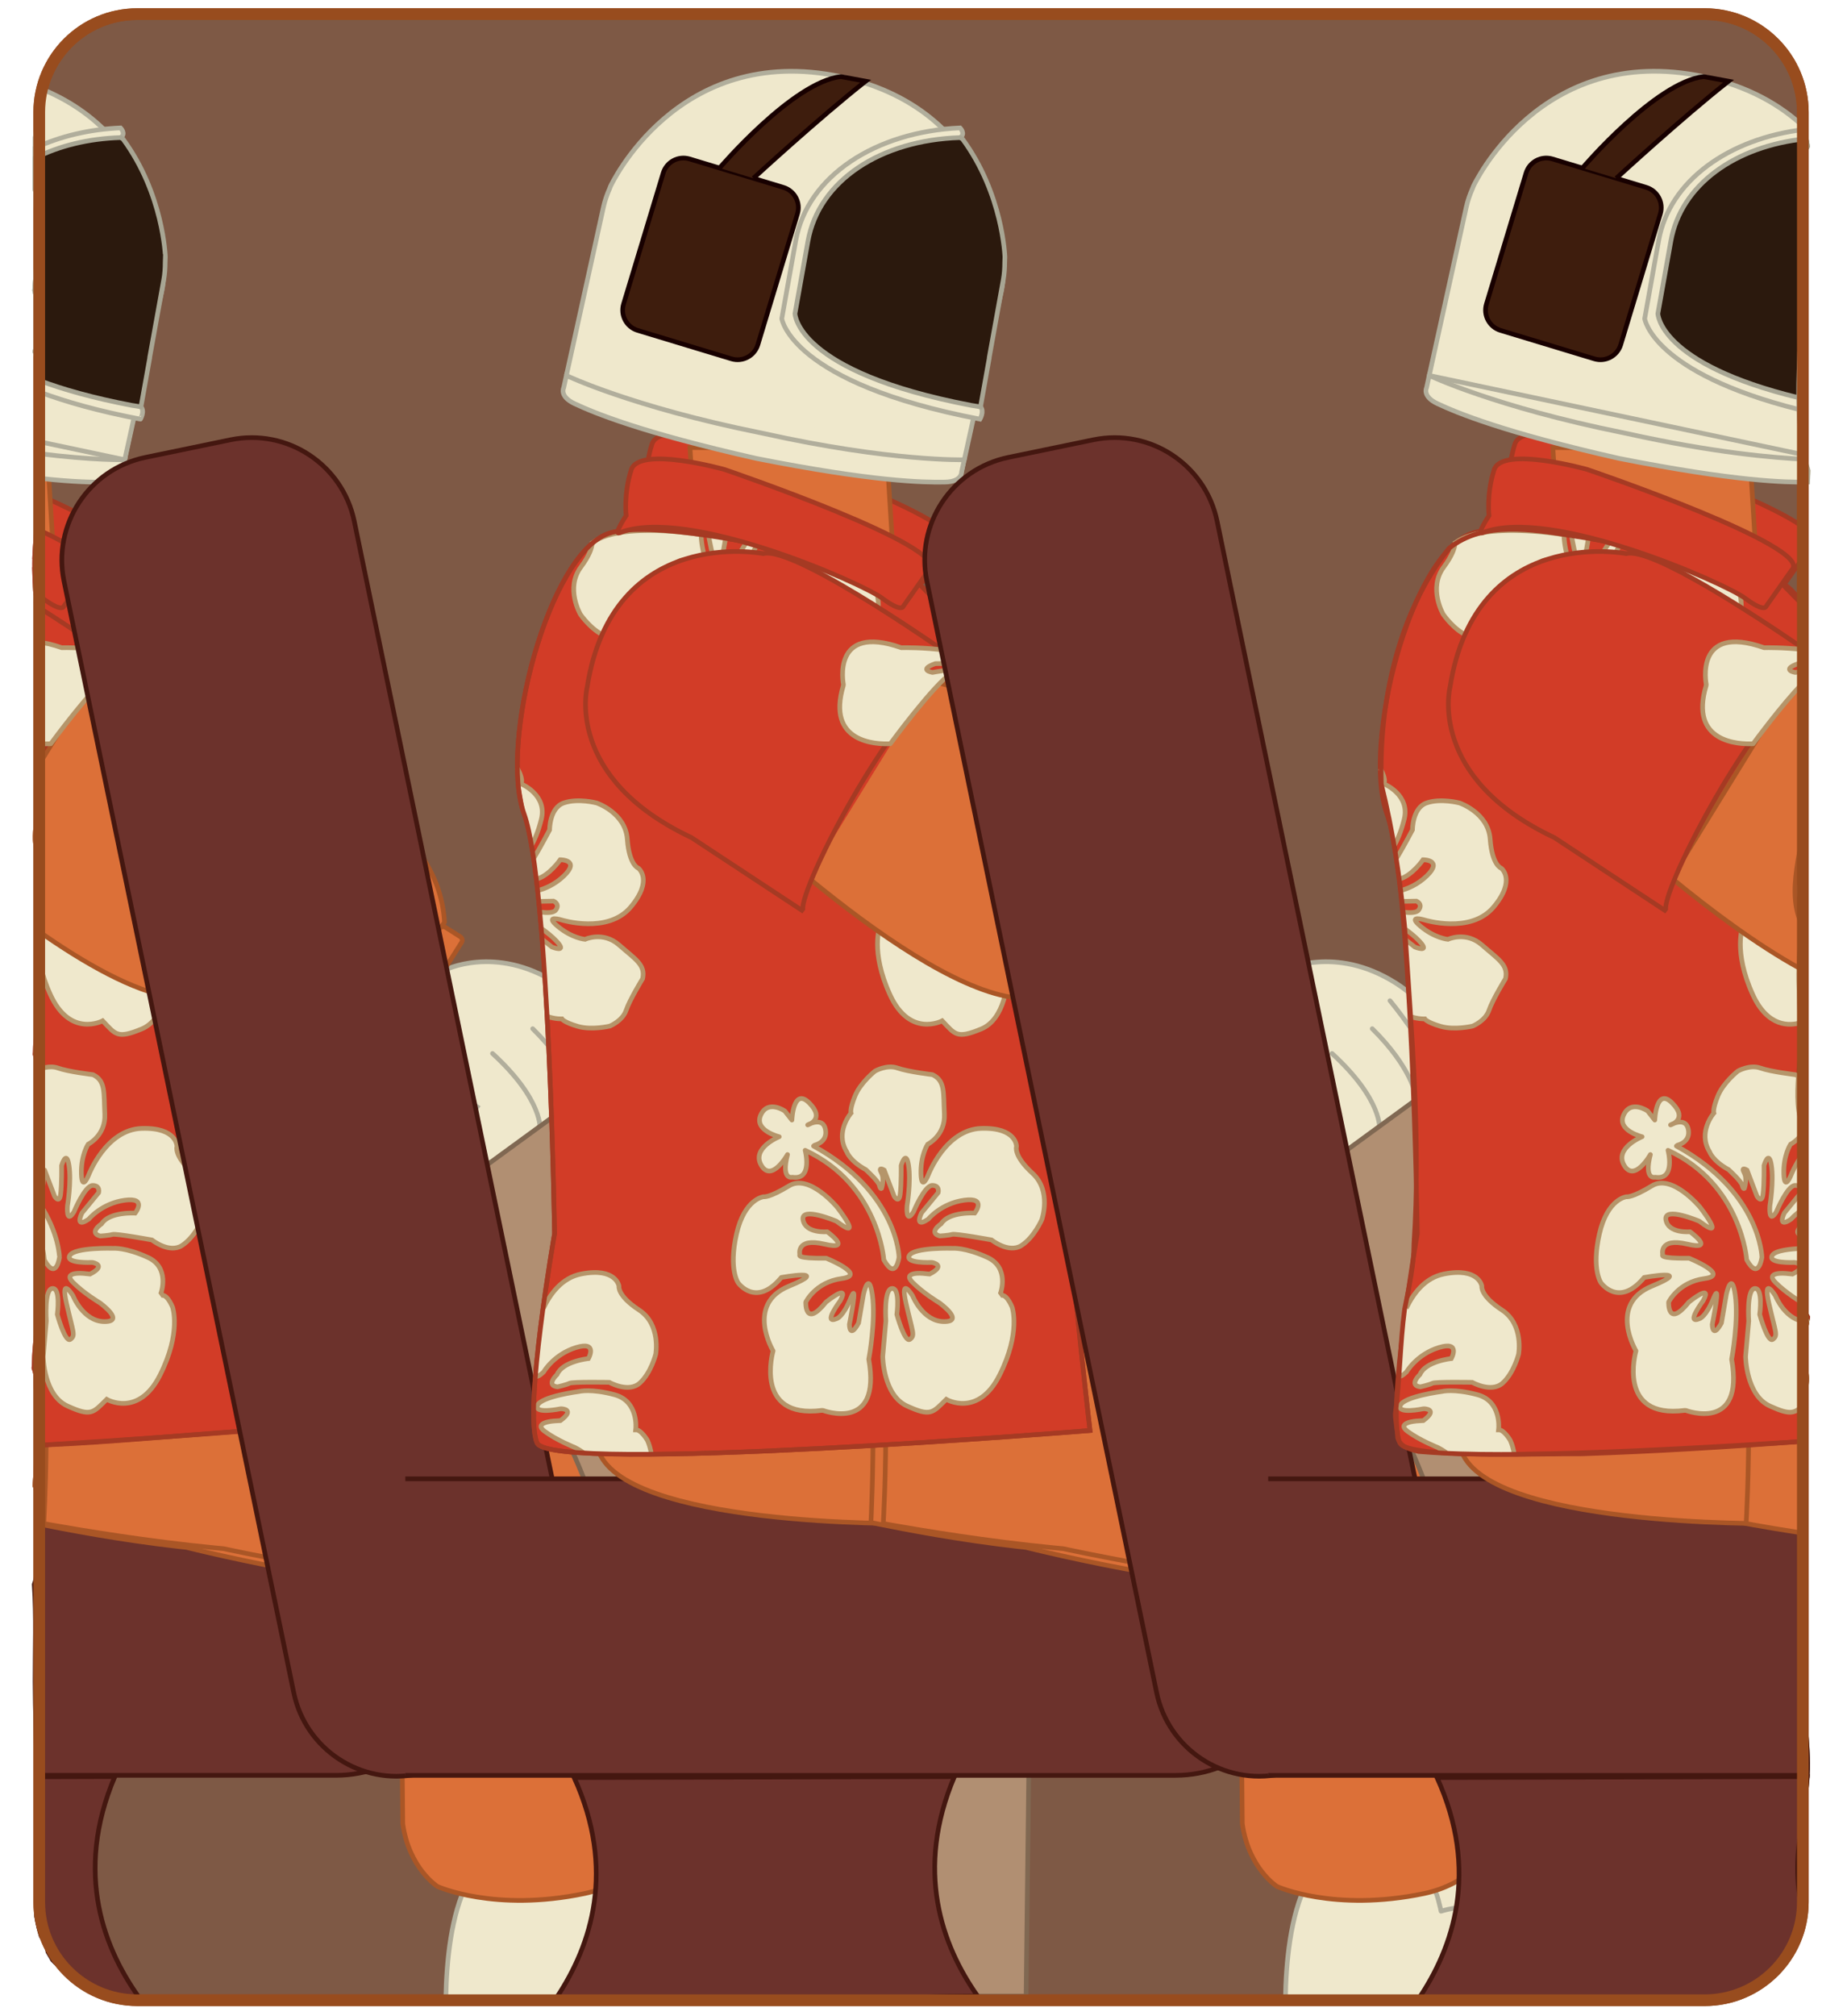<?xml version="1.0" encoding="utf-8"?>
<!-- Generator: Adobe Illustrator 27.1.1, SVG Export Plug-In . SVG Version: 6.00 Build 0)  -->
<svg version="1.1" id="Layer_1" xmlns="http://www.w3.org/2000/svg" xmlns:xlink="http://www.w3.org/1999/xlink" x="0px" y="0px"
	 viewBox="0 0 792 864" style="enable-background:new 0 0 792 864;" xml:space="preserve">
<style type="text/css">
	.st0{fill:#7E5945;stroke:#984C1E;stroke-width:5;stroke-miterlimit:10;}
	.st1{fill:#6C322C;stroke:#441710;stroke-width:2;stroke-miterlimit:10;}
	.st2{fill:#DC7038;stroke:#AA5626;stroke-width:2;stroke-miterlimit:10;}
	.st3{fill:#EFE8CC;}
	.st4{fill:#D23C27;stroke:#A53A23;stroke-width:2;stroke-miterlimit:10;}
	.st5{fill:#EFE8CC;stroke:#EFE8CC;stroke-width:2;stroke-miterlimit:10;}
	.st6{fill:#EFE8CC;stroke:#B1AE9C;stroke-width:2;stroke-linecap:round;stroke-linejoin:round;stroke-miterlimit:10;}
	.st7{fill:#EFE8CC;stroke:#B5956A;stroke-width:2;stroke-miterlimit:10;}
	.st8{fill:#EFE8CC;stroke:#B5956A;stroke-width:2;stroke-linecap:round;stroke-linejoin:round;stroke-miterlimit:10;}
	.st9{fill:none;stroke:#A53A23;stroke-width:2;stroke-miterlimit:10;}
	.st10{fill:#EFE8CC;stroke:#B1AE9C;stroke-width:2;stroke-miterlimit:10;}
	.st11{fill:none;stroke:#B1AE9C;stroke-width:2;stroke-linecap:round;stroke-linejoin:round;stroke-miterlimit:10;}
	.st12{fill:#2B190D;stroke:#A8A694;stroke-width:2;stroke-miterlimit:10;}
	.st13{fill:#B18F72;stroke:#806852;stroke-width:2;stroke-miterlimit:10;}
	.st14{fill:none;stroke:#000000;stroke-width:2;stroke-miterlimit:10;}
	.st15{fill:none;stroke:#A8A694;stroke-width:2;stroke-miterlimit:10;}
	.st16{fill:#D23D27;stroke:#B5956A;stroke-width:2;stroke-miterlimit:10;}
	.st17{fill:#3E1D0D;stroke:#180000;stroke-width:2;stroke-miterlimit:10;}
	.st18{fill:none;stroke:#984C1E;stroke-width:5;stroke-miterlimit:10;}
</style>
<path class="st0" d="M730.98,857.15H58.9c-23.24,0-42.07-18.84-42.07-42.07V48.12c0-23.24,18.84-42.07,42.07-42.07h672.09
	c23.24,0,42.07,18.84,42.07,42.07v766.96C773.06,838.31,754.22,857.15,730.98,857.15z"/>
<path class="st1" d="M144.11,633.71H15.21c-0.01,0.19-0.02,0.38-0.03,0.57c-0.04,0.81-0.09,1.61-0.14,2.41
	c0.49,1.46,0.77,2.99,0.79,4.53c0.09,10.98,1.38,21.95,0,32.9c-0.21,1.69-0.59,3.33-1.13,4.87c0.9,13.81,0.33,27.76,0.36,41.58
	c0.03,12.77,0.57,25.52,0.72,38.29c0.12,0.64,0.24,1.28,0.35,1.92h127.98c26.88,0,48.67-20.12,48.67-44.93v-37.22
	C192.77,653.83,170.98,633.71,144.11,633.71z"/>
<path class="st2" d="M16.72,591.57c0,0-0.46-0.02-1.29-0.04c-0.16,6.82,2.04,14.3,1.35,21.89c-0.63,6.97-1.29,13.87-1.61,20.86
	c-0.04,0.81-0.09,1.62-0.14,2.42c0.49,1.46,0.77,2.98,0.78,4.52c0.03,3.84,0.21,7.69,0.37,11.53c8.63,0.19,14.05,0.13,14.05,0.13
	l35.45-17.74L16.72,591.57z"/>
<path class="st1" d="M16.23,761.41c1.19,6.92,1.77,13.96,1.41,20.98c-0.2,4.06-0.65,7.54-1.1,10.85c-0.02,6.35-0.36,12.75-0.6,19.09
	c-0.11,2.95-0.22,5.91-0.24,8.86c0.02,0.09,0.03,0.18,0.05,0.29c0.26,1.42,0.52,2.83,0.85,4.24c0.31,1.32,0.67,2.63,1.06,3.92
	c1.48,1.96,2.49,4.3,2.93,6.85c0.5,0.84,1.02,1.67,1.51,2.52c0.24,0.41,0.37,0.67,0.45,0.84c0.13,0.11,0.31,0.3,0.6,0.6
	c0.15,0.16,0.31,0.32,0.46,0.48c1.63,1.32,3.06,2.69,4.35,4.14c1.18,0.81,2.39,1.57,3.61,2.3c2.79,1.68,5.71,3.18,8.43,4.99
	c0.77,0.51,2.07,1.37,3.4,2.36c0.04,0.01,0.07,0.02,0.11,0.03c4.69,1.04,9.36,2.2,14.06,3.21c1.13-0.06,2.25-0.12,3.38-0.19
	c-16.37-22-29.33-54.95-11.71-96.46L16.23,761.41z"/>
<path class="st3" d="M35.4,171.87"/>
<path class="st4" d="M17.23,212.33c-0.31,2.45-0.74,4.89-1.23,7.31c-0.03,6.47-0.88,12.65-1.13,19.22
	c6.15,2.85,10.54,5.21,12.25,6.49c8.54,6.39,9.11,3.46,9.11,3.46l10.97-15.6C51.55,229.08,36.23,220.64,17.23,212.33z"/>
<path class="st2" d="M20.38,195.77l-0.24-3.85l-3.85-0.01c-0.04,1.38-0.07,2.77-0.08,4.15c-0.01,0.72-0.06,1.41-0.16,2.1
	c1.11,2.1,1.74,4.44,1.71,6.81c-0.05,4.92-0.77,9.81-1.76,14.62c-0.01,2.73-0.17,5.42-0.38,8.09l6.86,2.21L20.38,195.77z"/>
<path class="st5" d="M15.44,146.02v1.27c0,1.18-0.15,2.3-0.41,3.38c1.75,5.72,1.94,12.45,1.96,18.27c0,1.11,0,2.22-0.02,3.34
	c0.21,1.75,0.36,3.49,0.4,5.2c0.04,1.79-0.23,3.42-0.73,4.91c-0.19,4.56-0.4,9.11-0.43,13.67l35.78,7.57l10.08-47.75L15.44,146.02z"
	/>
<path class="st3" d="M56.36,175.63"/>
<path class="st6" d="M211.41,858.1c5.34-0.15,9.16-1.15,14.91-1.81c4.82-0.55,9.62-0.53,14.46-0.47
	c30.98,0.38,61.99,1.44,92.98,1.58c0.93-11.38-2.2-23.53-2.2-23.53c-6.32-16.04-21.51-26.43-38.17-26.11c0,0-9.29-0.19-17.38,2.87
	c0,0-2.47-9.77-3.82-9.54c-1.35,0.23-54.25,1.05-54.25,1.05c-7.1,15.7-7.56,39.12-6.67,55.95
	C211.32,858.1,211.36,858.1,211.41,858.1z"/>
<path class="st2" d="M301.35,597.61c-3.05-44.54-41.71-54.48-41.71-54.48l-66.83-7.03c-18.96-16.53-121.16-12.74-121.16-12.74
	l0.24,0.08c-21.56-1.95-42.81-2.52-54.78-2.68c0,0.36,0,0.72,0,1.08c-0.04,11.07,0.04,22.14-0.14,33.21
	c-0.16,9.93-2.19,19.72-2.31,29.66c-0.01,0.52-0.05,1.03-0.11,1.53c0.61,1.62,0.94,3.32,0.88,5.05c-0.22,6.88,2.05,14.45,1.35,22.13
	c-0.63,6.97-1.29,13.87-1.61,20.86c-0.04,0.81-0.09,1.62-0.13,2.42c0.49,1.46,0.77,2.98,0.78,4.52c0.03,3.93,0.22,7.86,0.38,11.78
	c11.49,2.33,35.67,6.97,60.54,9.75l3.18,0.35c0,0,99.92,25.04,121.16,12.74l66.83,7.03c16.66-1.1,24.54-14.17,24.54-14.17
	S304.41,642.15,301.35,597.61z"/>
<path class="st6" d="M202.77,856.96c1.77,0.31,3.52,0.68,5.29,1.01c0.27,0.05,0.51,0.09,0.71,0.13c0.1-0.01,0.26-0.01,0.51-0.01
	c0.71,0.01,1.42,0.03,2.14,0.01c5.34-0.15,9.16-1.15,14.91-1.81c4.82-0.55,9.62-0.53,14.46-0.47c24.34,0.29,48.69,1.01,73.04,1.38
	c-0.39-6.63-1.46-11.72-1.46-11.72c-5.6-16.39-20.31-27.66-36.96-28.32c0,0-9.26-0.74-17.49,1.84c0,0-2.03-9.9-3.39-9.75
	c-1.36,0.15-54.23-2.15-54.23-2.15c-6.82,13.37-8.82,32.96-9.11,48.95C195.01,855.87,198.67,856.25,202.77,856.96z"/>
<path class="st2" d="M166.54,545.05c-3.02-23.6-122.25-25.47-149.41-25.59c0,0.79,0,1.59-0.01,2.38c-0.04,9.77,0.01,19.54-0.1,29.31
	c5.07,46.64,1.73,101.73,1.73,101.73l3.19,0.59c13.34,2.35,41.42,7.04,70.31,9.84l3.69,0.35c0,0,58.17,12.68,100.88,15.66
	L166.54,545.05z"/>
<path class="st2" d="M294.47,650.87c-0.58,12.8,1.61,23.5-1.26,28.92l0.72,77.91c0,0-4.72,45.67-43.31,53.74s-63.02-3.03-63.02-3.03
	s-12.23-7.77-14.9-26.9l-0.72-77.91c-3.77-6.8-5.45-21.66-5.94-39.3"/>
<path class="st4" d="M16.85,375.19c6.67-1.3,10.4-2.24,10.4-2.24l-10.41,0.66C16.84,374.14,16.85,374.67,16.85,375.19z"/>
<path class="st4" d="M16.26,619.34c48.86-2.88,91.14-6.32,91.14-6.32S83.07,407.88,93.94,360.43
	c10.88-47.45-60.42-109.33-60.52-111.22c0,0-7.32-2.03-18.59-4.86c0.3,11.8,1.62,23.56,1.76,35.37c0.07,5.6,0.14,11.29-0.45,16.87
	c-0.14,1.29-0.31,2.57-0.51,3.85c3.25,18.39,0.65,37.57-0.45,56.04c-0.32,5.28,0.38,6.3,1.16,11.36c0.94,6.11,0.47,11.45-0.34,17.57
	c-0.04,0.27-0.1,1.1-0.12,1.42c-0.05,1.01-0.09,2.02-0.12,3.02c-0.08,2.42-0.1,4.84-0.09,7.27c0.01,1.9,0.04,3.8,0.07,5.7
	c0.48,1.48,0.69,3.03,0.49,4.6c-0.15,1.17-0.27,2.34-0.4,3.51c0,0.25,0.01,0.5,0.01,0.75c0,0.71-0.06,1.4-0.15,2.07
	c1.21,2.21,1.95,4.7,2.09,7.22c0.55,10.34-2.51,20.01-2.71,29.81c-0.01,0.33-0.04,0.66-0.07,0.98c0.46,1.4,0.75,2.89,0.84,4.44
	c1.26,21.86,1.38,43.76,1.29,65.65c-0.04,11.07,0.04,22.14-0.14,33.21c-0.16,9.93-2.19,19.72-2.31,29.66
	c-0.01,0.53-0.04,1.05-0.1,1.56c0.6,1.61,0.93,3.31,0.87,5.02c-0.22,6.88,2.05,14.45,1.35,22.13
	C16.61,615.4,16.43,617.37,16.26,619.34z"/>
<path class="st7" d="M75.19,298.03c-0.55,0.05-1.1,0.16-1.65,0.33c-4.61,1.44-15.15,2.27-15.15,2.27
	c-5.58,2.44-4.88,7.49-5.71,16.64c-0.83,9.15,6.64,13.24,6.64,13.24s2.94,4.85,2.4,12.77c-0.54,7.92-3.2,0.2-3.2,0.2
	s-6.67-19.58-21.87-20.64c-15.2-1.06-15.42,7.14-15.42,7.14s1.07,3.09-4.79,8.94c-0.42,5.9-0.91,11.77-1.26,17.57
	c-0.32,5.28,0.38,6.3,1.16,11.36c0.21,1.34,0.33,2.63,0.41,3.91c0.24,0.19,0.48,0.38,0.73,0.56c5.33,3.74,12.93-1.89,12.93-1.89
	s15.57-2.24,17-1.72c1.43,0.52,5.27,0.89,5.27,0.89c5.17-1.2-0.45-5.28-0.45-5.28c-3.09-5.36-14.18-5.1-14.18-5.1
	s-5.2-7.08,4.67-5.35c9.87,1.73,15.13,8.71,15.13,8.71c6.13,4.51,3-2.55,3-2.55l-6.8-8.95c0,0-0.74-3.14,2.63-3.01
	c3.37,0.12,7.6,11.6,7.6,11.6c3.27,5.77,2.88-2.45,2.88-2.45s-1.34-10.35,0.02-17.35c1.36-7,3.17,0.2,3.17,0.2
	s-0.43,7.79-0.06,12.23c0.36,4.44,2.58,0.99,2.58,0.99l4.66-10.97c0,0,2.84-1.63,1.22,1.11c-1.62,2.74-0.37,6.79-0.37,6.79
	s0.52,0.48,0.98-1.3c0.47-1.79,6.09-6.5,6.09-6.5c5.28-2.62,7.4-5.44,8.13-6.69L75.19,298.03z"/>
<path class="st7" d="M52.26,379.12c0,0-6.27,0.89,0.97,4.99l2.9-0.18c0,0,9.05-0.49,4.34,3.96s-11.95,8.4-11.95,8.4
	s-11.36,7.59-2.24,7.92s13.95-10.6,13.95-10.6s5.88-8.69,2.59,3.59c-3.29,12.28-4.45,13.36-2.25,15.15
	c2.2,1.8,6.04-10.43,6.04-10.43s-1.11-11.42,2.5-11.05c3.62,0.37,2.1,14.04,2.1,14.04l0.76,15.24c0,0-0.82,16.54-11.23,20.8
	c-10.41,4.26-11.06,2.5-16.71-3.5c0,0-13.92,7.46-22.44-11.26s-4.24-29.29-4.24-29.29s2.1-4.77,4.27-4.89c0.04,0,0.08,0,0.11,0
	l-0.16-0.67c0,0-2.57-11.38,7.2-15.37c9.76-3.99,14.99-3.29,14.99-3.29s16.45,0.1,18.45,3.73c2,3.63-9.53,2.66-9.53,2.66
	L52.26,379.12z"/>
<path class="st8" d="M93.87,340.38c-23.48,15.93-25.7,35.64-25.7,35.64s0.37,10.4,6.39,1.72c0,0,3.15-19.01,19.59-32.99"/>
<path class="st8" d="M93.57,362.2c-1.95,0.69-3.37,1.31-3.37,1.31c-12.16,9.4-0.37-5.98-0.37-5.98s1.9-2.34,4.74-4.81"/>
<path class="st8" d="M92.03,373.92c-4.66,0.43-1.67-2.69,0.5-4.57"/>
<path class="st8" d="M91.45,388.76c-1.02-0.28-2.11-0.5-3.28-0.65c-8.13-1.01-1.13-5.12,3.41-7.34"/>
<path class="st8" d="M91.15,400.96c-1.09-1.76-2.3-3.33-2.3-3.33c-2.51-4.52-0.16-3.71,2.32-2.18"/>
<path class="st8" d="M92.57,445.63c-6.84,1.22-19.69,0.6-15.73-22.86l-0.13-0.63c0,0-3.08-15.92-1.66-26.83s3.8-0.42,3.8-0.42
	l2.22,12.33c3.99,7.12,3.95,0.58,3.95,0.58s-4.12-19.49-0.7-11.33c3.42,8.16,6.1,8.81,6.1,8.81c0.28,0.12,0.53,0.21,0.76,0.28"/>
<path class="st7" d="M82.73,502.78c-8.36-7.66-6.85-11.49-6.85-11.49s0.09-8.21-15.14-7.73c-15.23,0.48-22.65,19.78-22.65,19.78
	s-2.96,7.61-3.19-0.32c-0.24-7.94,2.89-12.67,2.89-12.67s7.62-3.8,7.15-12.97s0.42-14.2-5.06-16.85c0,0-10.5-1.24-15.05-2.85
	c-3.51-1.24-7.31,0.2-8.88,0.94c0.89,16.52,1.15,33.05,1.18,49.59c0.39,1.49,0.86,1.1,0.86,1.1s1.41-4-0.11-6.8
	c-1.51-2.8,1.26-1.06,1.26-1.06l4.24,11.14c0,0,2.08,3.53,2.62-0.89c0.54-4.42,0.41-12.22,0.41-12.22s2.09-7.12,3.17-0.08
	c1.09,7.05-0.65,17.34-0.65,17.34s-0.7,8.21,2.79,2.56c0,0,4.67-11.31,8.04-11.3c3.38,0,2.52,3.11,2.52,3.11l-7.14,8.68
	c0,0-3.4,6.93,2.9,2.66c0,0,5.52-6.78,15.45-8.12c9.93-1.34,4.46,5.53,4.46,5.53s-11.07-0.69-14.36,4.55c0,0-5.77,3.86-0.65,5.26
	c0,0,3.86-0.22,5.3-0.68c1.45-0.46,16.92,2.37,16.92,2.37s7.38,5.91,12.84,2.39c5.47-3.53,8.72-11.08,8.72-11.08
	S91.09,510.43,82.73,502.78z"/>
<path class="st7" d="M69.06,554.06c0,0,3.92-10.87-5.68-15.24s-14.86-3.87-14.86-3.87s-16.45-0.53-18.58,3.02
	c-2.14,3.55,9.42,3.02,9.42,3.02l0.43,0.04c0,0,6.23,1.13-1.16,4.95l-2.89-0.29c0,0-9.02-0.84-4.49,3.79
	c4.53,4.63,11.62,8.86,11.62,8.86s11.06,8.03,1.93,8c-9.13-0.03-13.53-11.13-13.53-11.13s-5.54-8.91-2.72,3.49
	c2.82,12.4,3.94,13.52,1.66,15.23c-2.27,1.71-5.64-10.65-5.64-10.65s1.55-11.37-2.08-11.14c-3.63,0.23-2.63,13.95-2.63,13.95
	l-1.35,15.2c0,0,0.18,16.56,10.42,21.22c10.23,4.66,10.96,2.93,16.83-2.85c0,0,13.62,7.99,22.86-10.39
	c9.24-18.38,5.37-29.11,5.37-29.11s-1.92-4.84-4.08-5.05c-0.04,0-0.08-0.01-0.11-0.01L69.06,554.06z"/>
<path class="st8" d="M15.07,250.53c0.23,4.55,0.54,9.09,0.83,13.64c0.14-0.27,0.2-0.43,0.2-0.43S17.91,259.53,15.07,250.53z"/>
<path class="st8" d="M17.13,516.06c0,1.93-0.01,3.86-0.02,5.78c-0.01,2.86-0.01,5.72-0.01,8.58c1.63,5.62,1.89,9.46,1.89,9.46
	c5.16,9.21,6.52-1.1,6.52-1.1S25.33,528.54,17.13,516.06z"/>
<path class="st9" d="M15.87,244.62C42.31,247,54.31,272,69.31,291c16,18,29,40,26,65c-2,8-3,16-3,24c-4,64,4,126,10,190
	c2,14,4,29,5.09,43.01c-0.42,0.03-0.92,0.15-1.33,0.05c0.46-0.06,0.9-0.05,1.33-0.05C77.31,615,48.31,618,17.82,619.28"/>
<path class="st2" d="M136.06,333.31l-0.43-0.4c-29.57-26.11-96.8-41.09-96.8-41.09l-21.72,35.2c-0.35,9.88-1.34,19.77-1.92,29.47
	c-0.32,5.28,0.38,6.3,1.16,11.36c0.94,6.11,0.47,11.45-0.34,17.57c-0.04,0.27-0.1,1.1-0.12,1.42c-0.05,1.01-0.09,2.02-0.12,3.02
	c-0.08,2.42-0.1,4.84-0.09,7.27c0,0.44,0.01,0.88,0.02,1.32c20.73,14.63,41.49,26.23,57.94,28.9l1.04,1.09l0.62,0.78
	c0,0,39,39.2,79.2,22.91l36.1-56.97C188.15,351.84,136.06,333.31,136.06,333.31z"/>
<path class="st10" d="M204.61,474.29c-6.29-4.04-13.99-8.53-20.08-12c-12.24-6.98-12.47-18.18-12.47-18.18l18.4-28.29
	c0,0,21.69-11.25,48.14,5.51s19.99,44.44,19.99,44.44l-0.09,0.48c3.97,15.1-11.73,21.46-11.73,21.46s-2.51,1.07-4.52,0.34
	l-0.36,0.57c-3.73,6-8.93,10.93-18.55,10.04l-0.39-0.01c-3.28,2.11-7.69,2.66-13.54-0.41c-17.53-9.2-5.36-23.25-5.36-23.25
	L204.61,474.29z"/>
<path class="st11" d="M222.95,498.65c6.56-4.21,8.6-14.6,8.6-14.6s1.62-12.47-20.36-32.6"/>
<path class="st11" d="M241.89,488.62c4.8-7.71,5.69-17.31,5.15-19c0,0-1.52-11.92-18.62-28.79"/>
<path class="st11" d="M236.02,428.83c0,0,15.62,18.57,21.79,35.24c0.28,0.75,0.51,1.47,0.69,2.18"/>
<path class="st2" d="M197.93,403.85l-31.68,50c-0.52,0.82-1.6,1.06-2.42,0.54l-6.4-4.05c-0.82-0.52-1.06-1.6-0.54-2.42l31.68-50
	c0.52-0.82,1.6-1.06,2.42-0.54l6.4,4.05C198.2,401.95,198.45,403.04,197.93,403.85z"/>
<path class="st4" d="M15.61,259.68c0.44,6.68,0.9,13.35,0.98,20.04c0.07,5.6,0.14,11.29-0.45,16.87c-0.14,1.29-0.31,2.57-0.51,3.85
	c1.32,7.48,1.69,15.09,1.56,22.73c11.34-17.17,23.91-32.63,34.78-39.22C51.97,283.96,34.74,271.68,15.61,259.68z"/>
<path class="st4" d="M15.71,226.62c-0.4,5.64-1.03,11.25-0.89,17.32c0.08,3.52,0.26,7.04,0.47,10.56c1.32,0.74,2.33,1.36,2.96,1.84
	c8.54,6.39,9.11,3.46,9.11,3.46l10.97-15.6C42.1,240.6,31.08,233.78,15.71,226.62z"/>
<path class="st8" d="M39.86,288.17c0,0-6.46-1.07,1.24-3.79l11.11-0.08l-7.01-5.66c-8.98-1.27-18.06-1.09-18.06-1.09l-0.64,0.02
	c-3.9-1.37-7.2-2.12-10.01-2.39c0.05,1.51,0.09,3.03,0.11,4.55c0.07,5.6,0.14,11.29-0.45,16.87c-0.14,1.29-0.31,2.57-0.51,3.85
	c1.06,6,1.5,12.08,1.57,18.2c1.84,0.15,3.45,0.14,4.56,0.09c0,0,18.57-25.37,26.67-30.7C51.65,285.92,39.86,288.17,39.86,288.17z"/>
<path class="st10" d="M18.93,38.58c-0.53,4.85-1.55,9.65-2.64,14.4c-0.54,2.38-0.95,4.25-1.24,5.99v22.1
	c0.24,1.03,0.38,2.07,0.39,3.13c0.04,5.3,0.32,10.48,0.35,15.66c0.4,8.22-0.23,16.4-0.92,24.6c0.36,1.26,0.57,2.56,0.57,3.87v18.97
	c0,1.18-0.15,2.3-0.41,3.38c1.75,5.72,1.94,12.45,1.96,18.27c0,1.11,0,2.22-0.02,3.34c0.21,1.75,0.36,3.49,0.4,5.2
	c0.04,1.79-0.23,3.42-0.73,4.9c-0.1,2.26-0.2,4.52-0.28,6.78l37.12,7.85l8.84-40.15l-0.01-0.16l7.05-31.81
	c0.52-2.38,0.77-4.77,0.85-7.16l0.15-2.2C70.37,115.52,70.4,60.34,18.93,38.58z"/>
<path class="st10" d="M53.5,197.01c0,0-13.15,0.36-37.25-2.68c-0.01,0.58-0.02,1.16-0.03,1.73c-0.01,0.72-0.06,1.41-0.16,2.1
	c1.11,2.1,1.74,4.44,1.71,6.81c0,0.03,0,0.05,0,0.08c14.13,1.55,22.48,1.63,27.37,1.54c7.43-0.14,7.2-4.3,7.2-4.3L53.5,197.01z"/>
<path class="st10" d="M60.45,174.35L51.68,58.96c2.54-1.59,0.01-4.15,0.01-4.15c-13.46,0.6-25.97,3.62-36.64,8.59v17.66
	c0.24,1.03,0.38,2.07,0.39,3.13c0.04,5.3,0.32,10.48,0.35,15.66c0.4,8.22-0.23,16.4-0.92,24.6c0.36,1.26,0.57,2.56,0.57,3.87v18.97
	c0,1.18-0.15,2.3-0.41,3.38c1.65,5.42,1.92,11.74,1.96,17.35c11.17,4.17,25.3,8.18,43.22,11.6
	C60.22,179.62,62.18,176.31,60.45,174.35z"/>
<path class="st12" d="M52.74,59.56l-1.06-0.6c-13.77,0.43-26.28,3.53-36.63,8.76v13.34c0.24,1.03,0.38,2.07,0.39,3.13
	c0.04,5.3,0.32,10.48,0.35,15.66c0.4,8.22-0.23,16.4-0.92,24.6c0.36,1.26,0.57,2.56,0.57,3.87v18.97c0,1.18-0.15,2.3-0.41,3.38
	c1.18,3.87,1.65,8.19,1.84,12.39c10.1,3.81,23.02,7.48,39.58,10.64l4,0.64l3.76-20.99l-0.02-0.17l6.02-33.31
	c0.45-2.49,0.62-4.99,0.61-7.47l0.08-2.29C70.92,110.12,70.1,83.14,52.74,59.56z"/>
<path class="st13" d="M199.34,580.79l26.25,9.59c1.42,0.52,2.67,1.45,3.57,2.71c46.65,65.28,52.83,199.88,52.98,263.5
	c22.68,0.49,45.36,0.97,68.03,0.8c17.79-0.14,35.54-1.49,53.33-1.83c12.16-0.23,24.33-0.23,36.5-0.2l6.13-513.91
	c0.08-6.42-6.83-10.23-11.87-6.56L198.96,506.39c-1.97,1.43-3.17,3.76-3.23,6.27l-1.45,60.5
	C194.21,576.58,196.25,579.66,199.34,580.79z"/>
<path class="st1" d="M179.06,760.23c-24.3,5.03-48.07-10.6-53.1-34.9l-98.5-476.22c-5.03-24.3,10.6-48.07,34.9-53.1l36.45-7.54
	c24.3-5.03,48.07,10.6,53.1,34.9l98.5,476.22"/>
<path class="st1" d="M173.81,633.71l330.29,0c26.88,0,48.67,20.12,48.67,44.93v37.22c0,24.81-21.79,44.93-48.67,44.93H173.81"/>
<path class="st2" d="M390.25,652.88c0,0-124.69,1.62-133.96-32.27c-9.26-33.89,120.43-29.05,120.43-29.05l48.97,43.57L390.25,652.88
	z"/>
<path class="st1" d="M238.8,855.81c0.66,0.01,1.32,0.01,1.99,0.02c36.45,0.44,72.94,1.85,109.4,1.57
	c17.79-0.14,35.54-1.49,53.33-1.83c5.23-0.1,10.46-0.15,15.69-0.18c-15.51-21.97-26.94-54.04-9.96-94.06l-163.05,0.41
	C264.14,801.18,253.66,833.46,238.8,855.81z"/>
<path class="st14" d="M276.52,772.23"/>
<path class="st3" d="M395.4,171.87"/>
<path class="st4" d="M274.6,217.36c-2.94,1.19,2.76-7.37,2.76-7.37s-1.14-9.21,2.2-19.64c3.33-10.43,39.95-0.13,39.95-0.13
	s97.88,33.28,87.69,43l-10.97,15.6c0,0-0.58,2.92-9.11-3.46S303.24,205.74,274.6,217.36z"/>
<polyline class="st2" points="382.49,229.9 296.5,202.17 295.86,191.81 380.14,191.92 380.38,195.77 382.49,229.9 "/>
<rect x="308.05" y="75.41" transform="matrix(0.207 -0.978 0.978 0.207 105.281 453.612)" class="st5" width="48.8" height="172.91"/>
<path class="st10" d="M330.81,164.45"/>
<path class="st15" d="M351.65,67.26"/>
<path class="st15" d="M351.65,67.26"/>
<path class="st3" d="M416.36,175.63"/>
<path class="st6" d="M678.26,856.32c5.19-0.1,10.39-0.16,15.59-0.2c0.61-10.99-2.29-22.25-2.29-22.25
	c-6.32-16.04-21.51-26.43-38.17-26.11c0,0-9.29-0.19-17.38,2.87c0,0-2.47-9.77-3.82-9.54c-1.35,0.23-54.25,1.05-54.25,1.05
	c-6.94,15.34-7.54,38.06-6.73,54.8C606.9,856.97,642.58,857.03,678.26,856.32z"/>
<path class="st2" d="M431.66,523.36c0,0,102.19-3.79,121.16,12.74l66.83,7.03c0,0,38.66,9.94,41.71,54.48
	c3.05,44.54-8.9,71.1-8.9,71.1s-7.88,13.07-24.54,14.17l-66.83-7.03c-21.24,12.3-121.16-12.74-121.16-12.74l-3.18-0.35
	c-24.88-2.78-49.06-7.42-60.55-9.76l-2.74-0.58c0,0,4.41-84.15-6.19-131.72c0,0,130.47-0.94,133.41,25.35"/>
<path class="st6" d="M553.99,856.94c39.93,0,79.85,0.18,119.78-0.54c-0.42-6.24-1.4-10.91-1.4-10.91
	c-5.6-16.39-20.31-27.66-36.96-28.32c0,0-9.26-0.74-17.49,1.84c0,0-2.03-9.9-3.39-9.75c-1.36,0.15-54.23-2.15-54.23-2.15
	c-6.99,13.7-8.91,33.93-9.12,50.13C552.1,857.04,553.04,856.94,553.99,856.94z"/>
<path class="st2" d="M556.82,679.32c-42.72-2.98-100.88-15.66-100.88-15.66l-3.69-0.35c-28.89-2.8-56.97-7.49-70.31-9.84l-3.19-0.59
	c0,0,5.17-85.24-7.11-133.43c0,0,151.49-1.04,154.9,25.59"/>
<path class="st2" d="M654.47,650.87c-0.58,12.8,1.61,23.5-1.26,28.92l0.72,77.91c0,0-4.72,45.67-43.31,53.74
	c-38.6,8.07-63.02-3.03-63.02-3.03s-12.23-7.77-14.9-26.9l-0.72-77.91c-3.77-6.8-5.45-21.66-5.94-39.3"/>
<path class="st4" d="M387.24,372.96c0,0-58.36,14.73-127.42,8.07"/>
<path class="st11" d="M320.37,620.95c1.11-1.33,1.16-7.44,0.74-14.97"/>
<path class="st4" d="M393.42,249.21c0.1,1.89,71.4,63.77,60.52,111.22s13.46,252.58,13.46,252.58s-231.22,18.8-237.1,5.34
	c-5.89-13.46,7.49-89.66,7.49-89.66s-2.2-149.66-13.05-179.86c-10.86-30.2,10.44-111.21,36.14-120.2S393.42,249.21,393.42,249.21z"
	/>
<path class="st7" d="M453.58,335.71c-0.73,1.25-2.85,4.07-8.13,6.69c0,0-5.62,4.72-6.09,6.5c-0.47,1.79-0.98,1.3-0.98,1.3
	s-1.25-4.05,0.37-6.79c1.62-2.74-1.22-1.11-1.22-1.11l-4.66,10.97c0,0-2.21,3.44-2.58-0.99c-0.36-4.44,0.06-12.23,0.06-12.23
	s-1.81-7.2-3.17-0.2s-0.02,17.35-0.02,17.35s0.39,8.23-2.88,2.45c0,0-4.23-11.48-7.6-11.6s-2.63,3.01-2.63,3.01l6.8,8.95
	c0,0,3.14,7.06-3,2.55c0,0-5.25-6.99-15.13-8.71c-9.87-1.73-4.67,5.35-4.67,5.35s11.09-0.26,14.18,5.1c0,0,5.62,4.08,0.45,5.28
	c0,0-3.84-0.37-5.27-0.89c-1.43-0.52-17,1.72-17,1.72s-7.6,5.63-12.93,1.89c-5.33-3.74-8.29-11.41-8.29-11.41
	s-3.89-12.38,4.76-19.71s7.28-11.22,7.28-11.22s0.22-8.2,15.42-7.14c15.2,1.06,21.87,20.64,21.87,20.64s2.66,7.72,3.2-0.2
	c0.54-7.92-2.4-12.77-2.4-12.77s-7.47-4.09-6.64-13.24c0.83-9.15,0.12-14.2,5.71-16.64c0,0,10.53-0.83,15.15-2.27
	c0.55-0.17,1.1-0.28,1.65-0.33"/>
<path class="st7" d="M412.26,379.12c0,0-6.27,0.89,0.97,4.99l2.9-0.18c0,0,9.05-0.49,4.34,3.96c-4.71,4.45-11.95,8.4-11.95,8.4
	s-11.36,7.59-2.24,7.92s13.95-10.6,13.95-10.6s5.88-8.69,2.59,3.59c-3.29,12.28-4.45,13.36-2.25,15.15s6.04-10.43,6.04-10.43
	s-1.11-11.42,2.5-11.05s2.1,14.04,2.1,14.04l0.76,15.24c0,0-0.82,16.54-11.23,20.8c-10.41,4.26-11.06,2.5-16.71-3.5
	c0,0-13.92,7.46-22.44-11.26c-8.53-18.72-4.24-29.29-4.24-29.29s2.1-4.77,4.27-4.89c0.04,0,0.08,0,0.11,0l-0.16-0.67
	c0,0-2.57-11.38,7.2-15.37c9.76-3.99,14.99-3.29,14.99-3.29s16.45,0.1,18.45,3.73c2,3.63-9.53,2.66-9.53,2.66L412.26,379.12z"/>
<path class="st8" d="M453.87,340.38c-23.48,15.93-25.7,35.64-25.7,35.64s0.37,10.4,6.39,1.72c0,0,3.15-19.01,19.59-32.99"/>
<path class="st8" d="M453.57,362.2c-1.95,0.69-3.37,1.31-3.37,1.31c-12.16,9.4-0.37-5.98-0.37-5.98s1.9-2.34,4.74-4.81"/>
<path class="st8" d="M452.03,373.92c-4.66,0.43-1.67-2.69,0.5-4.57"/>
<path class="st8" d="M451.45,388.76c-1.02-0.28-2.11-0.5-3.28-0.65c-8.13-1.01-1.13-5.12,3.41-7.34"/>
<path class="st8" d="M451.15,400.96c-1.09-1.76-2.3-3.33-2.3-3.33c-2.51-4.52-0.16-3.71,2.32-2.18"/>
<path class="st8" d="M452.57,445.63c-6.84,1.22-19.69,0.6-15.73-22.86l-0.13-0.63c0,0-3.08-15.92-1.66-26.83
	c1.42-10.92,3.8-0.42,3.8-0.42l2.22,12.33c3.99,7.12,3.95,0.58,3.95,0.58s-4.12-19.49-0.7-11.33s6.1,8.81,6.1,8.81
	c0.28,0.12,0.53,0.21,0.76,0.28"/>
<path class="st7" d="M398.1,503.34c0,0-2.96,7.61-3.19-0.32s2.89-12.67,2.89-12.67s7.62-3.8,7.15-12.97
	c-0.48-9.18,0.42-14.2-5.06-16.85c0,0-10.5-1.24-15.05-2.85c-4.55-1.61-9.63,1.31-9.63,1.31s-6.24,4.91-8.59,10.7
	c-2.35,5.79-1.71,7.31-1.71,7.31s-7.04,8.12-1.84,16.55c0,0,1.28,3.9,8.17,7.67c0,0,5.44,4.93,5.83,6.73
	c0.4,1.8,0.93,1.34,0.93,1.34s1.41-4-0.11-6.8c-1.51-2.8,1.26-1.06,1.26-1.06l4.24,11.14c0,0,2.08,3.53,2.62-0.89
	s0.41-12.22,0.41-12.22s2.09-7.12,3.17-0.08c1.09,7.05-0.65,17.34-0.65,17.34s-0.7,8.21,2.79,2.56c0,0,4.67-11.31,8.04-11.3
	s2.52,3.11,2.52,3.11l-7.14,8.68c0,0-3.4,6.93,2.9,2.66c0,0,5.52-6.78,15.45-8.12c9.93-1.34,4.46,5.53,4.46,5.53
	s-11.07-0.69-14.36,4.55c0,0-5.77,3.86-0.65,5.26c0,0,3.86-0.22,5.3-0.68s16.92,2.37,16.92,2.37s7.38,5.91,12.84,2.39
	s8.72-11.08,8.72-11.08s4.36-12.22-4-19.88c-8.36-7.66-6.85-11.49-6.85-11.49s0.09-8.21-15.14-7.73
	C405.52,484.03,398.1,503.34,398.1,503.34z"/>
<path class="st7" d="M429.06,554.06c0,0,3.92-10.87-5.68-15.24s-14.86-3.87-14.86-3.87s-16.45-0.53-18.58,3.02
	c-2.14,3.55,9.42,3.02,9.42,3.02l0.43,0.04c0,0,6.23,1.13-1.16,4.95l-2.89-0.29c0,0-9.02-0.84-4.49,3.79
	c4.53,4.63,11.62,8.86,11.62,8.86s11.06,8.03,1.93,8c-9.13-0.03-13.53-11.13-13.53-11.13s-5.54-8.91-2.72,3.49
	c2.82,12.4,3.94,13.52,1.66,15.23c-2.27,1.71-5.64-10.65-5.64-10.65s1.55-11.37-2.08-11.14c-3.63,0.23-2.63,13.95-2.63,13.95
	l-1.35,15.2c0,0,0.18,16.56,10.42,21.22c10.23,4.66,10.96,2.93,16.83-2.85c0,0,13.62,7.99,22.86-10.39
	c9.24-18.38,5.37-29.11,5.37-29.11s-1.92-4.84-4.08-5.05c-0.04,0-0.08-0.01-0.11-0.01L429.06,554.06z"/>
<path class="st8" d="M372.37,243.69c6.45,13.74,3.74,20.04,3.74,20.04s-4.89,11.97-18.05,2.27l-0.49-0.38c0,0-22.47,1.03-2.39,4.37
	c20.08,3.33,12.82,25.53,12.82,25.53s14.79,26.66-14.71,29.52l-0.52,0.15c0,0-22.38,14.89-23.95-17.06l-0.26-0.59
	c0,0-6.42-14.88-7.38-25.85c-0.96-10.97,3.62-1.22,3.62-1.22l4.81,11.57c5.43,6.1,3.98-0.29,3.98-0.29s-8.21-18.15-3.12-10.92
	c5.09,7.24,7.85,7.3,7.85,7.3c6.79,1.27-3.17-7.12-3.17-7.12c-6-6.79,6.1-0.8,6.1-0.8c11.48,9.1,8.44-1.94,8.44-1.94
	s-5.93-7.47-17.25-6.41c-11.32,1.06,4.52-9.98,4.52-9.98c13-2.77,10.69-3.9,10.69-3.9s0.23-7.81-11.29-2.16s-2.34-4.9-2.34-4.9
	s9.28-1.23,8.97-7.28s-13.85,3.77-13.85,3.77c-9.86,11.79-1.65-5.76-1.65-5.76s1.65-3.27,4.31-6.65"/>
<path class="st8" d="M348.85,491.11c36.21,19.82,36.66,47.67,36.66,47.67s-1.36,10.31-6.52,1.1c0,0-2.21-32.38-33.74-46.95
	c0,0,3.46,12.96-5.51,11.54c0,0-4.92,1.43-2.05-9.71c0,0-6.79,12.07-11.22,4.66c-4.43-7.42,7.66-12.3,7.66-12.3
	s-10.98-2.66-7.9-9.35c3.08-6.68,10.29-1.68,10.29-1.68l3.06,3.89c0,0,0.53-14.35,7.5-7.27c6.97,7.08-0.75,9.35-0.75,9.35
	s6.48-3.75,7.61,1.85s-4.58,6.81-4.58,6.81L348.85,491.11z"/>
<path class="st8" d="M352.97,604.43c0,0,25.14,9.53,19.55-21.97l0.12-0.63c0,0,2.95-15.94,1.44-26.85c-1.51-10.9-3.8-0.39-3.8-0.39
	l-2.12,12.35c-3.93,7.16-3.94,0.61-3.94,0.61s3.96-19.53,0.61-11.34s-6.02,8.86-6.02,8.86c-6.33,2.75,1.5-7.65,1.5-7.65
	c4.34-7.95-6.13,0.58-6.13,0.58c-9.16,11.42-8.66-0.01-8.66-0.01s4.12-8.6,15.39-10.09c11.27-1.49-6.63-8.72-6.63-8.72
	c-13.29,0.2-11.29-1.42-11.29-1.42s-1.96-7.56,10.53-4.62s1.19-5.3,1.19-5.3s-9.32,0.87-10.37-5.1c-1.04-5.97,14.34,0.59,14.34,0.59
	c12.24,9.3,0.32-5.99,0.32-5.99s-11.96-14.47-20.61-9.2c-8.65,5.27-10.89,4.69-10.89,4.69s-8.22,0.72-11.68,15.97
	c-3.45,15.24,0.7,20.92,0.7,20.92s7.44,10.58,18.11-1.81l0.39-0.48c0,0,22.14-4,3.3,3.72c-18.83,7.72-6.81,27.74-6.81,27.74
	s-8.48,29.29,20.92,25.5L352.97,604.43z"/>
<path class="st7" d="M300.64,229.09c0.19,0.03,0.01,0.39,0.01,0.61c0.26,7.13,3.89,16.91,3.89,16.91s2.23,7.93-2.25,3.04
	c0,0-6.71-10.23-10.02-9.59c-3.32,0.64-1.89,3.53-1.89,3.53l8.64,7.19c0,0,4.65,6.17-2.34,3.16c0,0-6.69-5.62-16.7-5.08
	c-10.01,0.54-3.35,6.27-3.35,6.27s10.74-2.75,14.96,1.77c0,0,6.4,2.71,1.63,5.04c0,0-3.83,0.51-5.34,0.32s-16.18,5.51-16.18,5.51
	s-6.14,7.19-12.17,4.76c-6.03-2.44-10.65-9.25-10.65-9.25s-6.58-11.18,0.19-20.27c3.69-4.95,4.72-8.24,4.88-10.21
	C253.97,232.8,261.59,223.57,300.64,229.09z"/>
<path class="st7" d="M311.05,231.09l-1.83,10.4c0,0-1.38,3.85-2.74-0.39c-1.08-3.36-2.14-8.89-2.53-11.04"/>
<path class="st7" d="M294.95,271.31c0,0-5.91,2.28,2.07,4.64l2.79-0.83c0,0,8.7-2.52,5.12,2.88c-3.58,5.4-9.75,10.88-9.75,10.88
	s-9.36,9.96-0.4,8.22c8.96-1.74,11.2-13.47,11.2-13.47s3.77-9.79,3.33,2.92c-0.44,12.71-1.33,14.02,1.23,15.27
	s3.54-11.52,3.54-11.52s-3.66-10.87-0.05-11.33c3.61-0.46,5.21,13.21,5.21,13.21l4.18,14.68c0,0,2.93,16.3-6.25,22.8
	c-9.18,6.5-10.21,4.93-17.07,0.36c0,0-11.88,10.4-24.41-5.91c-12.53-16.32-10.74-27.58-10.74-27.58s0.97-5.12,3.06-5.72
	c0.04-0.01,0.07-0.02,0.11-0.03l-0.3-0.62c0,0-5.07-10.51,3.55-16.6c8.61-6.09,13.87-6.59,13.87-6.59s16.05-3.61,18.82-0.53
	s-8.68,4.74-8.68,4.74L294.95,271.31z"/>
<path class="st8" d="M320.31,232.16c-12.29,17.6-10.55,32.54-10.55,32.54s2.7,10.05,6.61,0.24c0,0-1.01-15.88,8.47-31.79"/>
<path class="st9" d="M316.8,231.66c5.09,0.9,10.23,1.89,15.31,2.92"/>
<path class="st9" d="M303.91,229.55c4.21,0.62,8.53,1.34,12.89,2.11"/>
<path class="st7" d="M232.56,402.59c2.28,1.73,4.11,3.23,4.11,3.23s6.88,2.78,2.03-2.44c-1.78-1.92-4.15-3.81-6.42-5.43"/>
<path class="st7" d="M229.02,367.55c2.61-4.3,6.65-11.92,6.65-11.92s-0.07-9.46,6.09-11.56c6.16-2.1,14.1,0.03,14.1,0.03
	s12.29,4.15,13.12,15.46c0.82,11.31,4.77,12.5,4.77,12.5s6.5,5.01-3.32,16.67c-9.82,11.66-29.56,5.51-29.56,5.51s-7.81-2.4-1.73,2.7
	c6.08,5.11,11.73,5.59,11.73,5.59s7.71-3.63,14.61,2.44s11.4,8.47,10.08,14.42c0,0-5.54,9-7.09,13.58c-1.56,4.57-7,6.74-7,6.74
	s-7.72,1.86-13.72,0.11c-6-1.75-6.8-3.19-6.8-3.19s-2.89,0.13-6.14-1.04"/>
<path class="st16" d="M230.25,381.74c3.18-0.81,7.59-2.58,11.55-6.39c7.21-6.96-1.57-6.93-1.57-6.93s-4.77,6.88-10.06,8.25"/>
<path class="st16" d="M231.63,390.85c2.86,0.37,5.7,0.37,6.62-0.8c2.09-2.65-0.88-3.9-0.88-3.9l-6.12,0.12"/>
<path class="st7" d="M221.79,329.21c0.12,0.17,0.18,0.26,0.18,0.26s2.61,4.51,1.43,6.33c-0.02,0.03-0.04,0.06-0.07,0.09l0.63,0.27
	c0,0,10.71,4.63,8.18,14.87c-1.39,5.65-3.13,9.34-4.41,11.52"/>
<path class="st7" d="M230.04,589.82c0.55,0.08,1.49-0.4,3.04-1.86c0,0,4.35-7.58,13.94-10.51c9.59-2.93,5.3,4.74,5.3,4.74
	s-11.03,1.11-13.44,6.81c0,0-5.08,4.74,0.21,5.3c0,0,3.77-0.84,5.12-1.53c1.35-0.69,17.08-0.39,17.08-0.39s8.23,4.65,13.06,0.29
	c4.83-4.36,6.82-12.34,6.82-12.34s2.34-12.76-7.15-18.97c-9.48-6.21-8.61-10.24-8.61-10.24s-1.23-8.11-16.18-5.19
	c-8.41,1.65-13.42,8.77-16.2,14.69"/>
<path class="st7" d="M279.31,623.06c-0.68-3.99-1.8-6-1.8-6s-2.67-4.47-4.84-4.32c-0.04,0-0.08,0.01-0.11,0.01l0.07-0.68
	c0,0,1.15-11.61-9.03-14.37c-10.18-2.76-15.28-1.42-15.28-1.42s-16.32,2.12-17.85,5.97c-1.54,3.85,9.78,1.47,9.78,1.47l0.43-0.03
	c0,0,6.33,0.11-0.35,5.07l-2.9,0.18c0,0-9.04,0.63-3.82,4.47c5.22,3.84,12.89,6.87,12.89,6.87s1.94,0.97,3.7,2.24"/>
<path class="st16" d="M232.56,402.59c2.28,1.73,4.11,3.23,4.11,3.23s6.88,2.78,2.03-2.44c-1.78-1.92-4.15-3.81-6.42-5.43"/>
<path class="st9" d="M332.11,234.59c31.76,6.45,61.31,14.63,61.31,14.63c0.1,1.89,71.4,63.77,60.52,111.22
	s13.46,252.58,13.46,252.58s-231.22,18.8-237.1,5.34c-5.89-13.46,7.49-89.66,7.49-89.66s-2.2-149.66-13.05-179.86
	c-10.86-30.2,10.44-111.21,36.14-120.2c8.16-2.86,24.52-1.82,43.03,0.92"/>
<path class="st2" d="M346.72,376.25c29.07,23.86,62.67,47.16,86.89,51.09l1.04,1.09l0.62,0.78c0,0,39,39.2,79.2,22.91l36.1-56.97
	c-2.43-43.31-54.53-61.84-54.53-61.84l-0.43-0.4c-29.57-26.11-96.8-41.09-96.8-41.09"/>
<path class="st10" d="M564.61,474.29c-6.29-4.04-13.99-8.53-20.08-12c-12.24-6.98-12.47-18.18-12.47-18.18l18.4-28.29
	c0,0,21.69-11.25,48.14,5.51c26.45,16.76,19.99,44.44,19.99,44.44l-0.09,0.48c3.97,15.1-11.73,21.46-11.73,21.46
	s-2.51,1.07-4.52,0.34l-0.36,0.57c-3.73,6-8.93,10.93-18.55,10.04l-0.39-0.01c-3.28,2.11-7.69,2.66-13.54-0.41
	c-17.53-9.2-5.36-23.25-5.36-23.25L564.61,474.29z"/>
<path class="st11" d="M582.95,498.65c6.56-4.21,8.6-14.6,8.6-14.6s1.62-12.47-20.36-32.6"/>
<path class="st11" d="M601.89,488.62c4.8-7.71,5.69-17.31,5.15-19c0,0-1.52-11.92-18.62-28.79"/>
<path class="st11" d="M596.02,428.83c0,0,15.62,18.57,21.79,35.24c0.28,0.75,0.51,1.47,0.69,2.18"/>
<path class="st2" d="M557.93,403.85l-31.68,50c-0.52,0.82-1.6,1.06-2.42,0.54l-6.4-4.05c-0.82-0.52-1.06-1.6-0.54-2.42l31.68-50
	c0.52-0.82,1.6-1.06,2.42-0.54l6.4,4.05C558.2,401.95,558.45,403.04,557.93,403.85z"/>
<path class="st4" d="M327.3,237.24c0,0-64.57-12.72-75.54,57.31c0,0-9.84,38.75,44.76,64.39l48.11,31.67
	c-4.9-4.15,37.6-88.62,67.34-106.65C411.97,283.96,341.26,233.55,327.3,237.24z"/>
<path class="st4" d="M265.73,228.33c-2.94,1.19,2.76-7.37,2.76-7.37s-1.14-9.21,2.2-19.64c3.33-10.43,39.95-0.13,39.95-0.13
	s97.88,33.28,87.69,43l-10.97,15.6c0,0-0.58,2.92-9.11-3.46C369.71,249.94,294.37,216.71,265.73,228.33z"/>
<path class="st8" d="M405.2,278.64c-8.98-1.27-18.06-1.09-18.06-1.09l-0.64,0.02c-30.18-10.61-24.84,15.74-24.84,15.74l-0.06,0.54
	c-7.3,24.41,14.03,25.16,20.17,24.88c0,0,18.57-25.37,26.67-30.7c3.22-2.12-8.58,0.13-8.58,0.13s-6.46-1.07,1.24-3.79l11.11-0.08
	L405.2,278.64z"/>
<path class="st10" d="M413.5,197.01l8.84-40.15l-0.01-0.16l7.05-31.81c0.52-2.38,0.77-4.77,0.85-7.16l0.15-2.2
	c0,0,0.05-67.91-70.22-82.77l0.4,0.09c-70.27-14.87-98.79,47.02-98.79,47.02l-0.37,0.97c-1.13,2.55-2.05,5.19-2.66,7.96l-7.04,31.98
	l-8.84,40.15"/>
<path class="st10" d="M324.35,196.46c-49.64-11.2-69.53-19.53-77.9-23.44c-6.71-3.13-4.75-6.83-4.75-6.83l1.16-5.27
	c0,0,28.15,13.45,83.04,24.51l1.63,0.34c54.66,12.12,85.96,11.25,85.96,11.25l-1.16,5.27c0,0,0.23,4.16-7.2,4.3
	c-9.27,0.18-30.89-0.27-80.83-10.14"/>
<path class="st10" d="M411.68,58.96c2.54-1.59,0.01-4.15,0.01-4.15c-36.1,1.62-65.49,20.55-70.46,48.26l-6,33.48
	c0,0,3.76,27.58,84.98,43.07c0,0,1.96-3.31,0.24-5.27"/>
<path class="st12" d="M416.45,173.71c-75.24-14.35-75.56-39.33-75.56-39.33l5.56-31.02c4.67-26.02,31.15-43.32,65.22-44.39l1.06,0.6
	c17.35,23.58,18.17,50.56,18.17,50.56l-0.08,2.29c0,2.48-0.17,4.98-0.61,7.47l-6.02,33.31l0.02,0.17l-3.76,20.99L416.45,173.71z"/>
<path class="st13" d="M772.71,690.64c-0.21-33.37-0.48-66.48,1.99-99.78c-0.44-6.08-1.03-12.19-0.71-18.15
	c0.15-2.76,0.61-5.52,1.14-8.26c-1.34-2.3-2.17-4.94-2.34-7.6c-0.05-0.77-0.04-1.51-0.01-2.25c-0.02-13.27-0.16-26.54-0.05-39.8
	c0.06-6.89,0.15-13.78,0.44-20.66c0.13-3.02,0.55-6.03,1-8.95c-5.8-11.02-2.37-24.91-2.16-36.73c0.16-9.35-0.49-18.73-0.69-28.08
	c-0.18-8.32,0.71-16.51,0.99-24.78c-3.71-8.3-2.87-17.69-1.33-27.01c0.34-2.04,0.74-4.06,1.12-6.09c0.19-1.01,0.36-2.03,0.56-3.04
	c-0.06-2.97,0.06-5.98,0.19-8.98L558.96,506.39c-1.97,1.43-3.17,3.76-3.23,6.27l-1.45,60.5c-0.08,3.42,1.96,6.5,5.05,7.63
	l26.25,9.59c1.42,0.52,2.67,1.45,3.57,2.71c46.7,65.35,52.84,200.17,52.98,263.7c12.04-0.1,24.08-0.24,36.11-0.48
	c20.12-0.4,40.29-0.11,60.4-0.73c2.15-0.07,4.29-0.17,6.43-0.29c0.68-0.52,1.41-0.99,2.23-1.34c2.65-1.15,5.23-2.41,7.69-3.93
	c0.94-0.58,1.85-1.19,2.75-1.82c0.25-0.2,0.85-0.66,1.26-1.05c1.78-1.63,3.41-3.35,5.02-5.15c0.16-0.18,0.3-0.34,0.42-0.46
	c0.09-0.17,0.21-0.37,0.38-0.65c0.56-0.93,1.2-1.82,1.76-2.76c1.08-1.79,2.04-3.65,2.93-5.54c-0.21,0.4,0.91-2.24,0.98-2.45
	c0.4-1.1,0.77-2.2,1.12-3.32c1.95-6.16,2.58-8.99,2.5-14.77c-0.08-5.98-0.67-11.91-0.49-17.88c-0.82-1.85-1.27-3.84-1.25-5.86
	c0.11-8.04,1.5-15.92,2.34-23.89c0.86-8.18,0.19-15.99-0.52-24.14C772.76,723.74,772.82,707.24,772.71,690.64z"/>
<path class="st17" d="M313.66,153.77l-40.22-12.18c-4.79-1.45-7.5-6.51-6.05-11.31l16.99-56.12c1.45-4.79,6.51-7.5,11.31-6.05
	l40.22,12.18c4.79,1.45,7.5,6.51,6.05,11.31l-16.99,56.12C323.52,152.51,318.46,155.22,313.66,153.77z"/>
<path class="st17" d="M323.06,76.4c0,0,28.18-25.92,48.13-41.6l-10.62-1.97c-20.6,2.31-52.02,39.17-52.02,39.17"/>
<path class="st1" d="M549.06,760.23c-24.3,5.03-48.07-10.6-53.1-34.9l-98.5-476.22c-5.03-24.3,10.6-48.07,34.9-53.1l36.45-7.54
	c24.3-5.03,48.07,10.6,53.1,34.9l98.5,476.22"/>
<path class="st1" d="M543.81,760.79h231.21c0.37-6.88-0.19-13.57-0.8-20.5c-1.46-16.55-1.4-33.05-1.51-49.65
	c-0.12-19.03-0.26-37.98,0.1-56.93h-229"/>
<path class="st2" d="M773.34,615.25l-26.62-23.69c0,0-129.7-4.84-120.44,29.05c9.26,33.89,133.96,32.27,133.96,32.27l12.39-6.2
	C772.73,636.2,772.93,625.73,773.34,615.25z"/>
<path class="st1" d="M772.72,782.11c0.48-5.91,1.4-11.77,2.02-17.68c0.11-1.04,0.19-2.07,0.26-3.1l-158.81,0.4
	c18.25,40.12,7.1,72.83-8.17,95.21c23.41-0.03,46.82-0.17,70.23-0.63c20.12-0.4,40.29-0.11,60.4-0.73c2.15-0.07,4.29-0.17,6.43-0.29
	c0.68-0.52,1.41-0.99,2.23-1.34c2.65-1.15,5.23-2.41,7.69-3.93c0.94-0.58,1.85-1.19,2.75-1.82c0.25-0.2,0.85-0.66,1.26-1.05
	c1.78-1.63,3.41-3.35,5.02-5.15c0.16-0.18,0.3-0.34,0.42-0.46c0.09-0.17,0.21-0.37,0.38-0.65c0.56-0.93,1.2-1.82,1.76-2.76
	c1.08-1.79,2.04-3.65,2.93-5.54c-0.21,0.4,0.91-2.24,0.98-2.45c0.4-1.1,0.77-2.2,1.12-3.32c0.71-2.25,1.25-4.06,1.64-5.72
	C770.45,809.43,769.81,796.38,772.72,782.11z"/>
<path class="st14" d="M646.52,772.23"/>
<path class="st3" d="M765.4,171.87"/>
<path class="st4" d="M774.28,226.7c-16.67-13.32-84.77-36.48-84.77-36.48s-36.62-10.3-39.95,0.13s-2.2,19.64-2.2,19.64
	s-5.7,8.56-2.76,7.37c28.64-11.62,103.98,21.61,112.52,28c8.54,6.39,9.11,3.46,9.11,3.46l7.99-11.37
	C774.17,233.87,774.2,230.29,774.28,226.7z"/>
<polyline class="st2" points="752.49,229.9 666.5,202.17 665.86,191.81 750.14,191.92 750.38,195.77 752.49,229.9 "/>
<path class="st5" d="M771.71,151.58L622.91,120.1l-10.08,47.75l162.51,34.38c0.01-0.16,0.01-0.32,0.02-0.48
	C770.41,185.88,771.04,168.07,771.71,151.58z"/>
<path class="st10" d="M700.81,164.45"/>
<path class="st15" d="M721.65,67.26"/>
<path class="st15" d="M721.65,67.26"/>
<path class="st2" d="M774,572.7c0.15-2.76,0.61-5.52,1.14-8.26c-1.34-2.3-2.17-4.94-2.34-7.6c-0.05-0.77-0.04-1.51-0.01-2.25
	c-0.02-11.57-0.12-23.13-0.07-34.7c-18.26-0.53-31.08-0.44-31.08-0.44c12.29,48.18,7.11,133.43,7.11,133.43l3.19,0.59
	c5.03,0.89,12.17,2.11,20.65,3.43c0.04-22.02,0.48-43.99,2.12-66.04C774.27,584.78,773.68,578.67,774,572.7z"/>
<path class="st4" d="M757.24,372.96c0,0-58.36,14.73-127.42,8.07"/>
<path class="st11" d="M690.37,620.95c1.11-1.33,1.16-7.44,0.74-14.97"/>
<path class="st4" d="M775.14,564.45c-1.34-2.3-2.17-4.94-2.34-7.6c-0.05-0.77-0.04-1.51-0.01-2.25c-0.02-13.27-0.16-26.54-0.05-39.8
	c0.06-6.89,0.15-13.78,0.44-20.66c0.13-3.02,0.55-6.03,1-8.95c-5.8-11.02-2.37-24.91-2.16-36.73c0.16-9.35-0.49-18.73-0.69-28.08
	c-0.18-8.32,0.71-16.51,0.99-24.78c-3.71-8.3-2.87-17.69-1.33-27.01c0.34-2.04,0.74-4.06,1.12-6.09c0.19-1.01,0.36-2.03,0.56-3.04
	c-0.12-6.16,0.49-12.44,0.55-18.61c0.14-14.09,0.11-28.21-0.12-42.3c-0.22-13.2-0.88-26.39-0.37-39.59
	c-5.59-5.77-9.31-9.31-9.33-9.74c0,0-106.85-29.57-132.55-20.58c-25.7,8.99-46.99,90-36.14,120.2s13.05,179.86,13.05,179.86
	s-13.38,76.2-7.49,89.66c3.85,8.8,104.06,3.81,172.96-0.7c0.32-8.92,0.79-17.85,1.45-26.79c-0.44-6.08-1.03-12.19-0.71-18.15
	C774.15,569.94,774.61,567.18,775.14,564.45z"/>
<path class="st7" d="M771,368.58c0.34-2.04,0.74-4.06,1.12-6.09c0.19-0.98,0.35-1.97,0.55-2.95c-2.58-0.37-4.62-0.32-4.62-0.32
	s-5.2-7.08,4.67-5.35c0.01,0,0.01,0,0.02,0c0.14-4.34,0.45-8.71,0.49-13.03c0.05-5.4,0.07-10.8,0.08-16.21
	c-2.01-0.97-4.22-1.62-6.66-1.79c-15.2-1.06-15.42,7.14-15.42,7.14s1.36,3.89-7.28,11.22c-8.65,7.33-4.76,19.71-4.76,19.71
	s2.96,7.67,8.29,11.41c5.33,3.74,12.93-1.89,12.93-1.89s5.7-0.82,10.52-1.35C770.95,368.92,770.98,368.75,771,368.58z"/>
<path class="st7" d="M772.33,395.59c-3.15-7.05-3.02-14.88-1.96-22.79c-2.52,0.28-6.42,1.07-11.6,3.19
	c-9.76,3.99-7.2,15.37-7.2,15.37l0.16,0.67c-0.04,0-0.08,0-0.11,0c-2.17,0.12-4.27,4.89-4.27,4.89s-4.28,10.57,4.24,29.29
	c6.51,14.29,16.15,13.33,20.35,12.07c-0.17-5.97-0.47-11.95-0.6-17.91C771.16,412.06,772.04,403.87,772.33,395.59z"/>
<path class="st7" d="M772.74,514.79c0.06-6.81,0.15-13.63,0.43-20.44c-3.39,4.63-5.07,8.99-5.07,8.99s-2.96,7.61-3.19-0.32
	c-0.24-7.94,2.89-12.67,2.89-12.67s3.81-1.91,5.87-6.27c-3.23-6.95-3.09-14.93-2.5-22.79c-0.39-0.27-0.81-0.53-1.29-0.76
	c0,0-10.5-1.24-15.05-2.85c-4.55-1.61-9.63,1.31-9.63,1.31s-6.24,4.91-8.59,10.7c-2.35,5.79-1.71,7.31-1.71,7.31
	s-7.04,8.12-1.84,16.55c0,0,1.28,3.9,8.17,7.67c0,0,5.44,4.93,5.83,6.73c0.4,1.8,0.93,1.34,0.93,1.34s1.41-4-0.11-6.8
	c-1.51-2.8,1.26-1.06,1.26-1.06l4.24,11.14c0,0,2.08,3.53,2.62-0.89c0.54-4.42,0.41-12.22,0.41-12.22s2.09-7.12,3.17-0.08
	c1.09,7.05-0.65,17.34-0.65,17.34s-0.7,8.21,2.79,2.56c0,0,4.67-11.31,8.04-11.3c3.38,0,2.52,3.11,2.52,3.11l-7.14,8.68
	c0,0-3.4,6.93,2.9,2.66c0,0,1.63-1.99,4.69-4.02C772.73,517.21,772.73,516,772.74,514.79z"/>
<path class="st7" d="M772.7,525.09c-1.36,1.15-3.44,3.44,0.01,4.5C772.7,528.09,772.7,526.59,772.7,525.09z"/>
<path class="st7" d="M774,572.7c0.12-2.12,0.42-4.24,0.79-6.35c-9.12-0.04-13.52-11.13-13.52-11.13s-5.54-8.91-2.72,3.49
	c2.82,12.4,3.94,13.52,1.66,15.23c-2.27,1.71-5.64-10.65-5.64-10.65s1.55-11.37-2.08-11.14c-3.63,0.23-2.63,13.95-2.63,13.95
	l-1.35,15.2c0,0,0.18,16.56,10.42,21.22c9.12,4.15,10.7,3.22,15.09-1.12c0.2-3.52,0.43-7.03,0.69-10.55
	C774.27,584.78,773.68,578.67,774,572.7z"/>
<path class="st7" d="M769.36,541l0.43,0.04c0,0,6.23,1.13-1.16,4.95l-2.89-0.29c0,0-9.02-0.84-4.49,3.79
	c4.53,4.63,11.62,8.86,11.62,8.86s0.04,0.03,0.12,0.09c-0.09-0.53-0.16-1.07-0.19-1.6c-0.05-0.77-0.04-1.51-0.01-2.25
	c-0.01-6.53-0.05-13.07-0.07-19.6c-4.96,0.18-11.48,0.83-12.78,2.98C757.8,541.53,769.36,541,769.36,541z"/>
<path class="st8" d="M742.37,243.69c6.45,13.74,3.74,20.04,3.74,20.04s-4.89,11.97-18.05,2.27l-0.49-0.38c0,0-22.47,1.03-2.39,4.37
	c20.08,3.33,12.82,25.53,12.82,25.53s14.79,26.66-14.71,29.52l-0.52,0.15c0,0-22.38,14.89-23.95-17.06l-0.26-0.59
	c0,0-6.42-14.88-7.38-25.85c-0.96-10.97,3.62-1.22,3.62-1.22l4.81,11.57c5.43,6.1,3.98-0.29,3.98-0.29s-8.21-18.15-3.12-10.92
	c5.09,7.24,7.85,7.3,7.85,7.3c6.79,1.27-3.17-7.12-3.17-7.12c-6-6.79,6.1-0.8,6.1-0.8c11.48,9.1,8.44-1.94,8.44-1.94
	s-5.93-7.47-17.25-6.41c-11.32,1.06,4.52-9.98,4.52-9.98c13-2.77,10.69-3.9,10.69-3.9s0.23-7.81-11.29-2.16s-2.34-4.9-2.34-4.9
	s9.28-1.23,8.97-7.28s-13.85,3.77-13.85,3.77c-9.86,11.79-1.65-5.76-1.65-5.76s1.65-3.27,4.31-6.65"/>
<path class="st8" d="M718.85,491.11c36.21,19.82,36.66,47.67,36.66,47.67s-1.36,10.31-6.52,1.1c0,0-2.21-32.38-33.74-46.95
	c0,0,3.46,12.96-5.51,11.54c0,0-4.92,1.43-2.05-9.71c0,0-6.79,12.07-11.22,4.66c-4.43-7.42,7.66-12.3,7.66-12.3
	s-10.98-2.66-7.9-9.35c3.08-6.68,10.29-1.68,10.29-1.68l3.06,3.89c0,0,0.53-14.35,7.5-7.27c6.97,7.08-0.75,9.35-0.75,9.35
	s6.48-3.75,7.61,1.85s-4.58,6.81-4.58,6.81L718.85,491.11z"/>
<path class="st8" d="M722.97,604.43c0,0,25.14,9.53,19.55-21.97l0.12-0.63c0,0,2.95-15.94,1.44-26.85c-1.51-10.9-3.8-0.39-3.8-0.39
	l-2.12,12.35c-3.93,7.16-3.94,0.61-3.94,0.61s3.96-19.53,0.61-11.34c-3.35,8.19-6.02,8.86-6.02,8.86c-6.33,2.75,1.5-7.65,1.5-7.65
	c4.34-7.95-6.13,0.58-6.13,0.58c-9.16,11.42-8.66-0.01-8.66-0.01s4.12-8.6,15.39-10.09c11.27-1.49-6.63-8.72-6.63-8.72
	c-13.29,0.2-11.29-1.42-11.29-1.42s-1.96-7.56,10.53-4.62c12.49,2.94,1.19-5.3,1.19-5.3s-9.32,0.87-10.37-5.1
	c-1.04-5.97,14.34,0.59,14.34,0.59c12.24,9.3,0.32-5.99,0.32-5.99s-11.96-14.47-20.61-9.2c-8.65,5.27-10.89,4.69-10.89,4.69
	s-8.22,0.72-11.68,15.97c-3.45,15.24,0.7,20.92,0.7,20.92s7.44,10.58,18.11-1.81l0.39-0.48c0,0,22.14-4,3.3,3.72
	c-18.83,7.72-6.81,27.74-6.81,27.74s-8.48,29.29,20.92,25.5L722.97,604.43z"/>
<path class="st7" d="M670.64,229.09c0.19,0.03,0.01,0.39,0.01,0.61c0.26,7.13,3.89,16.91,3.89,16.91s2.23,7.93-2.25,3.04
	c0,0-6.71-10.23-10.02-9.59c-3.32,0.64-1.89,3.53-1.89,3.53l8.64,7.19c0,0,4.65,6.17-2.34,3.16c0,0-6.69-5.62-16.7-5.08
	c-10.01,0.54-3.35,6.27-3.35,6.27s10.74-2.75,14.96,1.77c0,0,6.4,2.71,1.63,5.04c0,0-3.83,0.51-5.34,0.32
	c-1.51-0.18-16.18,5.51-16.18,5.51s-6.14,7.19-12.17,4.76c-6.03-2.44-10.65-9.25-10.65-9.25s-6.58-11.18,0.19-20.27
	c3.69-4.95,4.72-8.24,4.88-10.21C623.97,232.8,631.59,223.57,670.64,229.09z"/>
<path class="st7" d="M681.05,231.09l-1.83,10.4c0,0-1.38,3.85-2.74-0.39c-1.08-3.36-2.14-8.89-2.53-11.04"/>
<path class="st7" d="M664.95,271.31c0,0-5.91,2.28,2.07,4.64l2.79-0.83c0,0,8.7-2.52,5.12,2.88c-3.58,5.4-9.75,10.88-9.75,10.88
	s-9.36,9.96-0.4,8.22s11.2-13.47,11.2-13.47s3.77-9.79,3.33,2.92c-0.44,12.71-1.33,14.02,1.23,15.27s3.54-11.52,3.54-11.52
	s-3.66-10.87-0.05-11.33c3.61-0.46,5.21,13.21,5.21,13.21l4.18,14.68c0,0,2.93,16.3-6.25,22.8c-9.18,6.5-10.21,4.93-17.07,0.36
	c0,0-11.88,10.4-24.41-5.91c-12.53-16.32-10.74-27.58-10.74-27.58s0.97-5.12,3.06-5.72c0.04-0.01,0.07-0.02,0.11-0.03l-0.3-0.62
	c0,0-5.07-10.51,3.55-16.6c8.61-6.09,13.87-6.59,13.87-6.59s16.05-3.61,18.82-0.53s-8.68,4.74-8.68,4.74L664.95,271.31z"/>
<path class="st8" d="M690.31,232.16c-12.29,17.6-10.55,32.54-10.55,32.54s2.7,10.05,6.61,0.24c0,0-1.01-15.88,8.47-31.79"/>
<path class="st9" d="M686.8,231.66c5.09,0.9,10.23,1.89,15.31,2.92"/>
<path class="st9" d="M673.91,229.55c4.21,0.62,8.53,1.34,12.89,2.11"/>
<path class="st7" d="M602.56,402.59c2.28,1.73,4.11,3.23,4.11,3.23s6.88,2.78,2.03-2.44c-1.78-1.92-4.15-3.81-6.42-5.43"/>
<path class="st7" d="M599.02,367.55c2.61-4.3,6.65-11.92,6.65-11.92s-0.07-9.46,6.09-11.56c6.16-2.1,14.1,0.03,14.1,0.03
	s12.29,4.15,13.12,15.46c0.82,11.31,4.77,12.5,4.77,12.5s6.5,5.01-3.32,16.67c-9.82,11.66-29.56,5.51-29.56,5.51s-7.81-2.4-1.73,2.7
	c6.08,5.11,11.73,5.59,11.73,5.59s7.71-3.63,14.61,2.44s11.4,8.47,10.08,14.42c0,0-5.54,9-7.09,13.58c-1.56,4.57-7,6.74-7,6.74
	s-7.72,1.86-13.72,0.11c-6-1.75-6.8-3.19-6.8-3.19s-2.89,0.13-6.14-1.04"/>
<path class="st16" d="M600.25,381.74c3.18-0.81,7.59-2.58,11.55-6.39c7.21-6.96-1.57-6.93-1.57-6.93s-4.77,6.88-10.06,8.25"/>
<path class="st16" d="M601.63,390.85c2.86,0.37,5.7,0.37,6.62-0.8c2.09-2.65-0.88-3.9-0.88-3.9l-6.12,0.12"/>
<path class="st7" d="M591.79,329.21c0.12,0.17,0.18,0.26,0.18,0.26s2.61,4.51,1.43,6.33c-0.02,0.03-0.04,0.06-0.07,0.09l0.63,0.27
	c0,0,10.71,4.63,8.18,14.87c-1.39,5.65-3.13,9.34-4.41,11.52"/>
<path class="st7" d="M600.04,589.82c0.55,0.08,1.49-0.4,3.04-1.86c0,0,4.35-7.58,13.94-10.51c9.59-2.93,5.3,4.74,5.3,4.74
	s-11.03,1.11-13.44,6.81c0,0-5.08,4.74,0.21,5.3c0,0,3.77-0.84,5.12-1.53c1.35-0.69,17.08-0.39,17.08-0.39s8.23,4.65,13.06,0.29
	c4.83-4.36,6.82-12.34,6.82-12.34s2.34-12.76-7.15-18.97c-9.48-6.21-8.61-10.24-8.61-10.24s-1.23-8.11-16.18-5.19
	c-8.41,1.65-13.42,8.77-16.2,14.69"/>
<path class="st7" d="M649.31,623.06c-0.68-3.99-1.8-6-1.8-6s-2.67-4.47-4.84-4.32c-0.04,0-0.08,0.01-0.11,0.01l0.07-0.68
	c0,0,1.15-11.61-9.03-14.37s-15.28-1.42-15.28-1.42s-16.32,2.12-17.85,5.97c-1.54,3.85,9.78,1.47,9.78,1.47l0.43-0.03
	c0,0,6.33,0.11-0.35,5.07l-2.9,0.18c0,0-9.04,0.63-3.82,4.47c5.22,3.84,12.89,6.87,12.89,6.87s1.94,0.97,3.7,2.24"/>
<path class="st16" d="M602.56,402.59c2.28,1.73,4.11,3.23,4.11,3.23s6.88,2.78,2.03-2.44c-1.78-1.92-4.15-3.81-6.42-5.43"/>
<path class="st9" d="M772.4,617.71C741.31,620,709.31,622,678.31,623c-23,0-46,1-70-1c-4-1-8-2-9-6c0-3-1-7-1-10c2-15,2-30,4-45
	c2-10,4-19,4-28c3-45-1-90-4-136c-2-21-5-41-10-61c-1-35,7-73,29-101c15-12,36-8,52.59-5.45"/>
<path class="st9" d="M702.11,234.59c15.2,4.42,31.2,5.42,46.2,11.42c9-1,18,3,23.22,11"/>
<path class="st2" d="M771,368.58c0.34-2.04,0.74-4.06,1.12-6.09c0.19-1.01,0.36-2.03,0.56-3.04c-0.12-6.16,0.49-12.44,0.55-18.61
	c0.14-14.09,0.11-28.21-0.12-42.3c-0.03-1.91-0.07-3.82-0.12-5.73c-2.66-0.66-4.18-1-4.18-1l-52.1,84.44
	c17.58,14.43,36.83,28.65,54.65,38.52c0.17-6.4,0.75-12.76,0.97-19.17C768.62,387.3,769.46,377.91,771,368.58z"/>
<path class="st4" d="M772.96,291c-0.11-4.52-0.24-9.03-0.32-13.54c-19.68-13.49-64.53-43.08-75.34-40.22
	c0,0-64.57-12.72-75.54,57.31c0,0-9.84,38.75,44.76,64.39l48.11,31.67C710.22,386.86,744.39,317.71,772.96,291z"/>
<path class="st4" d="M635.73,228.33c-2.94,1.19,2.76-7.37,2.76-7.37s-1.14-9.21,2.2-19.64s39.95-0.13,39.95-0.13
	s97.88,33.28,87.69,43l-10.97,15.6c0,0-0.58,2.92-9.11-3.46C739.71,249.94,664.37,216.71,635.73,228.33z"/>
<path class="st8" d="M772.87,287.65c-1.66,0.26-3.02,0.52-3.02,0.52s-6.46-1.07,1.24-3.79l1.69-0.01c-0.05-2.02-0.1-4.03-0.14-6.05
	c-8.07-0.91-15.52-0.77-15.52-0.77l-0.64,0.02c-30.18-10.61-24.84,15.74-24.84,15.74l-0.06,0.54c-7.3,24.41,14.03,25.16,20.17,24.88
	c0,0,12.29-16.79,21.24-25.92C772.96,291.09,772.92,289.37,772.87,287.65z"/>
<path class="st10" d="M771.88,147.26c0.84-21.67,3.41-43.3,2.34-64.95c-1.12-3.98-1.13-8.22-1.04-12.43
	c0.06-2.64,0.74-5.06,1.91-7.16c-0.55-2.66-1.04-5.34-1.31-8.04c-10.13-9.62-24.11-17.76-43.42-21.89
	c-70.12-14.7-98.59,47.06-98.59,47.06l-0.37,0.97c-1.13,2.55-2.05,5.19-2.66,7.96l-7.04,31.98l-8.84,40.15l160.71,34
	C770.28,179.44,771.28,162.64,771.88,147.26z"/>
<path class="st10" d="M774,196.82c-13.1-0.59-39.4-2.84-76.47-11.06l-1.63-0.34c-54.9-11.06-83.04-24.51-83.04-24.51l-1.16,5.27
	c0,0-1.96,3.7,4.75,6.83c8.37,3.91,28.25,12.24,77.87,23.44c49.9,9.86,71.52,10.31,80.8,10.13c0.08-1.63,0.15-3.25,0.23-4.88
	C774.85,200.1,774.4,198.47,774,196.82z"/>
<path class="st10" d="M771.88,147.26c0.84-21.67,3.41-43.3,2.34-64.95c-1.12-3.98-1.13-8.22-1.04-12.43
	c0.06-2.64,0.74-5.06,1.91-7.16c-0.5-2.41-0.93-4.83-1.22-7.26c-32.45,3.81-58.03,21.94-62.63,47.61l-6,33.48
	c0,0,3.17,23.14,66.13,38.93C771.03,165.96,771.52,156.36,771.88,147.26z"/>
<path class="st12" d="M771.88,147.26c0.84-21.67,3.41-43.3,2.34-64.95c-1.12-3.98-1.13-8.22-1.04-12.43
	c0.06-2.64,0.74-5.06,1.91-7.16c-0.22-1.09-0.43-2.18-0.63-3.27c-30.54,3.13-53.67,19.75-58,43.9l-5.56,31.02
	c0,0,0.28,21.49,60.37,36.06C771.2,162.58,771.59,154.75,771.88,147.26z"/>
<path class="st17" d="M683.66,153.77l-40.22-12.18c-4.79-1.45-7.5-6.51-6.05-11.31l16.99-56.12c1.45-4.79,6.51-7.5,11.31-6.05
	l40.22,12.18c4.79,1.45,7.5,6.51,6.05,11.31l-16.99,56.12C693.52,152.51,688.46,155.22,683.66,153.77z"/>
<path class="st17" d="M693.06,76.4c0,0,28.18-25.92,48.13-41.6l-10.62-1.97c-20.6,2.31-52.02,39.17-52.02,39.17"/>
<path class="st18" d="M730.98,857.15H58.9c-23.24,0-42.07-18.84-42.07-42.07V48.12c0-23.24,18.84-42.07,42.07-42.07h672.09
	c23.24,0,42.07,18.84,42.07,42.07v766.96C773.06,838.31,754.22,857.15,730.98,857.15z"/>
</svg>
